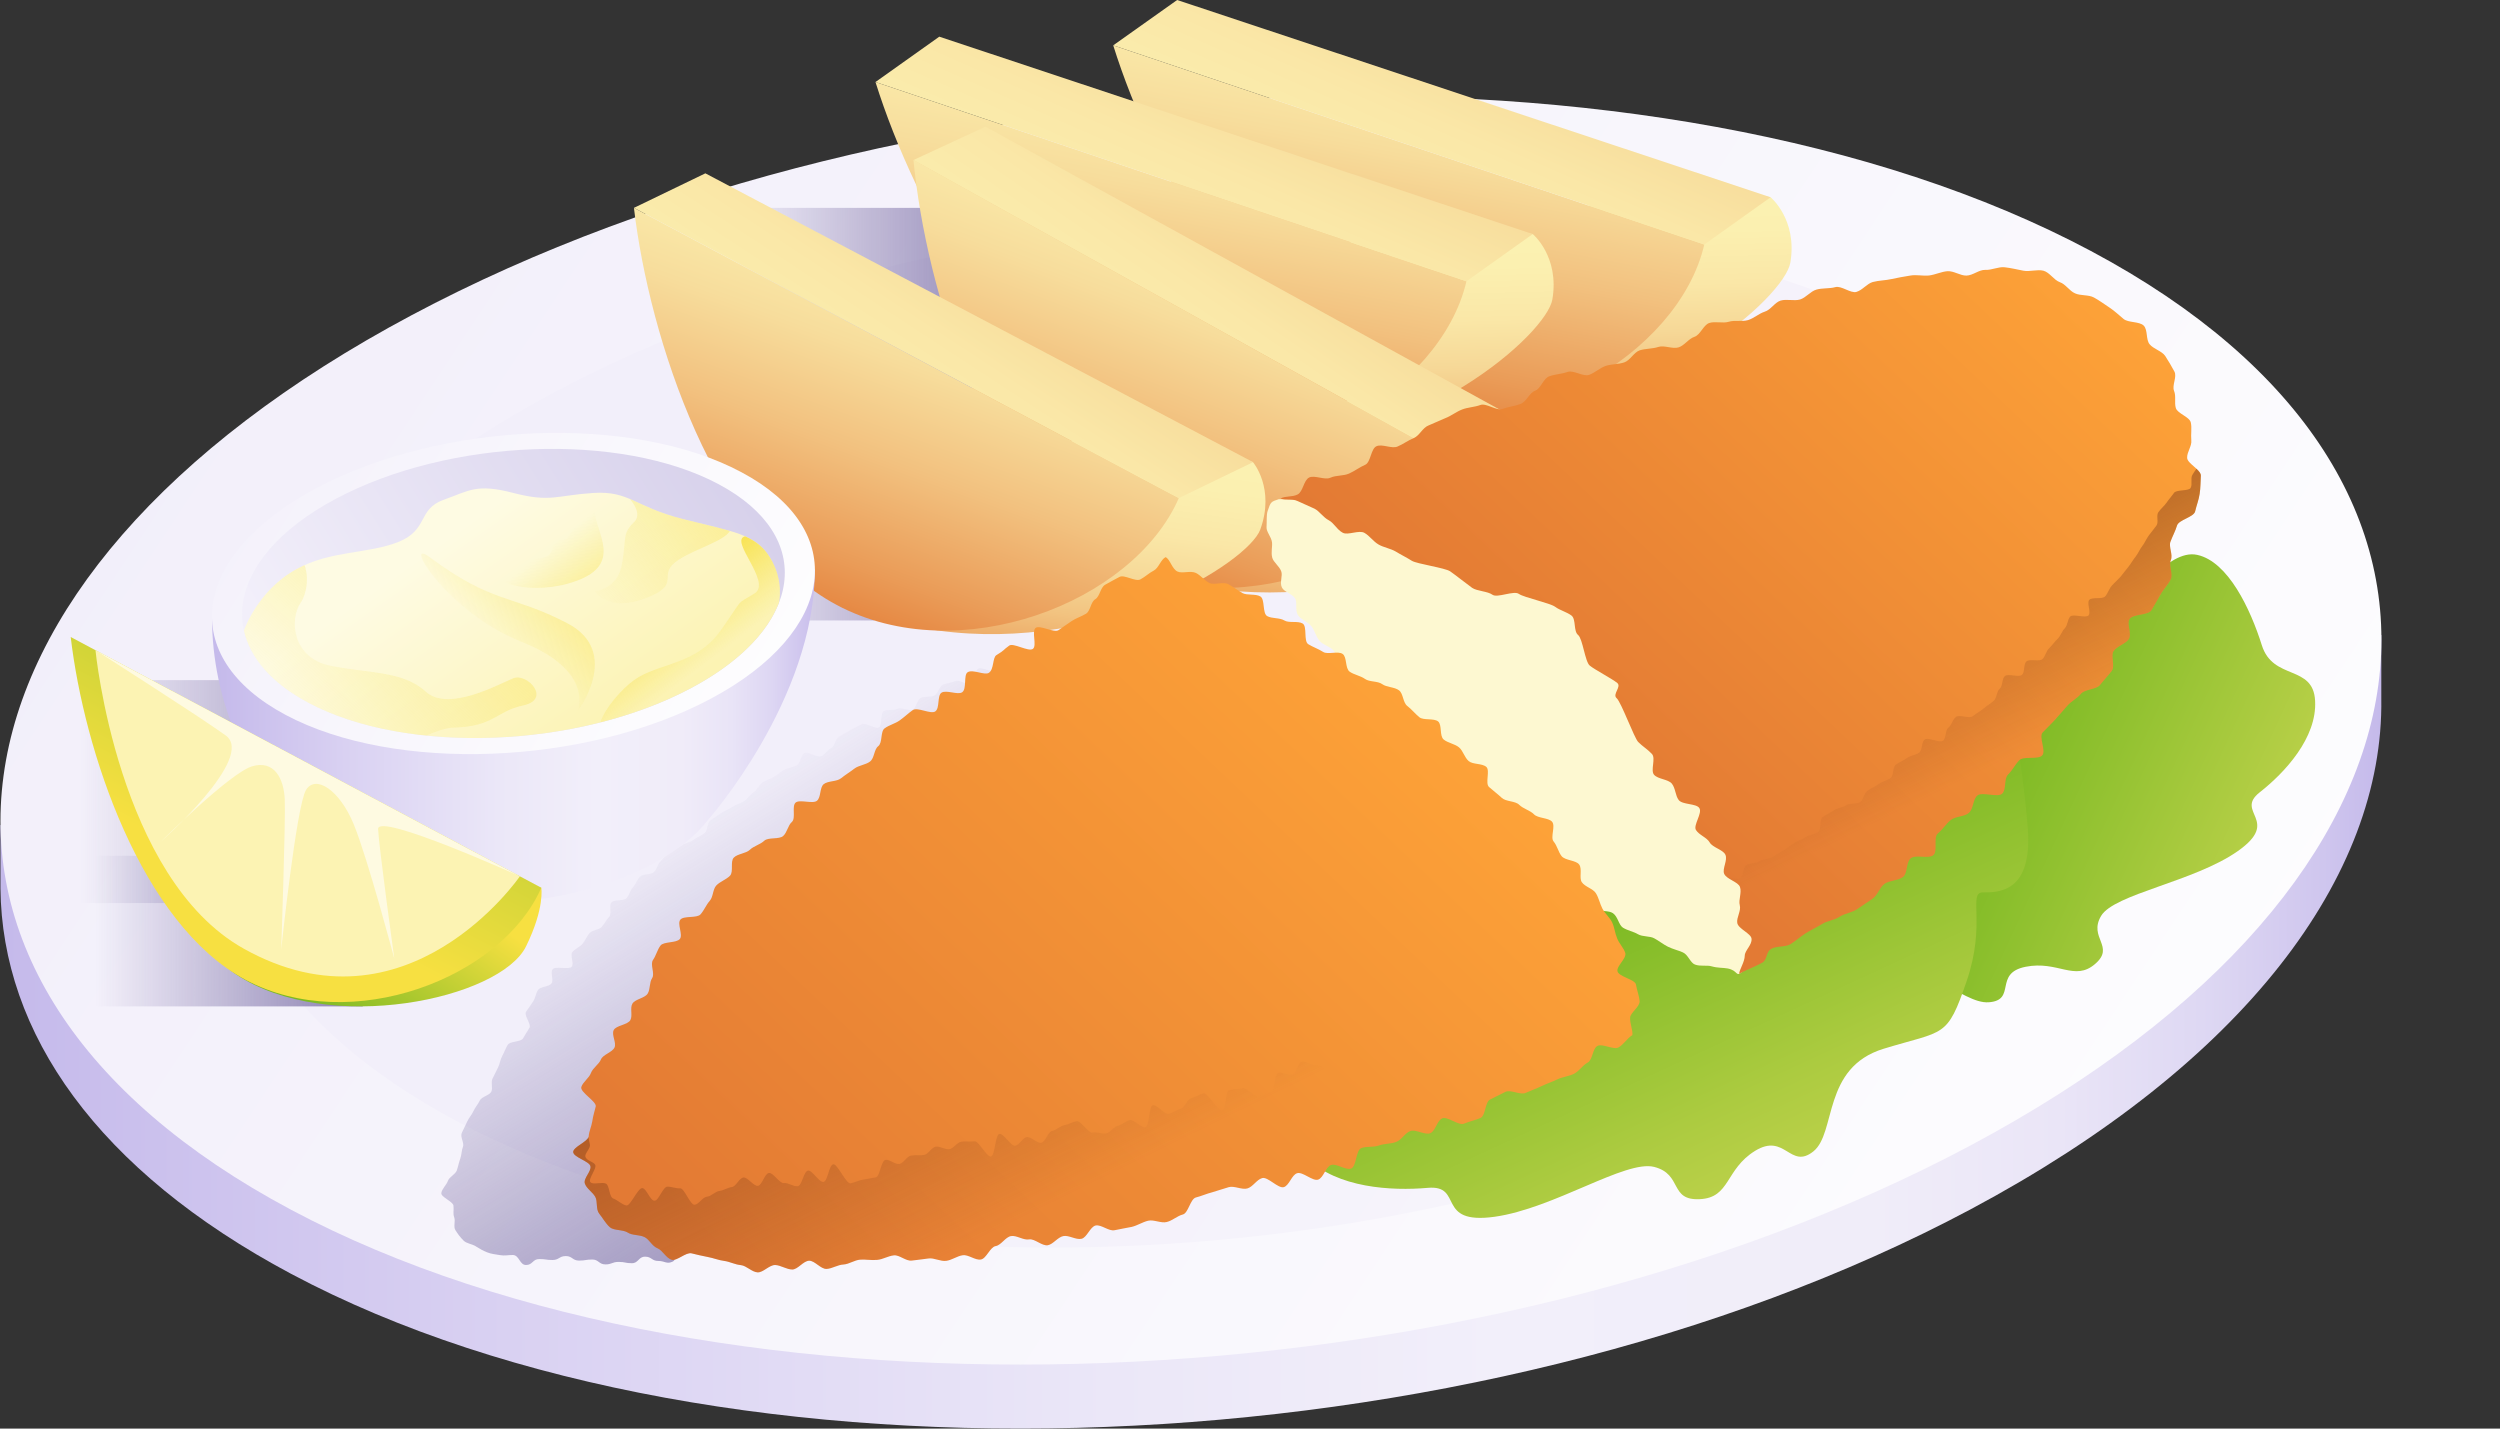 <svg width="21" height="12" viewBox="0 0 21 12" fill="none" xmlns="http://www.w3.org/2000/svg">
  <rect x="0" y="0" width="21" height="12" fill="#333333" stroke="none"/>
  <path d="M20.003 5.868L20.003 5.868V5.334L0.004 6.931L0.004 7.462C0.015 8.676 0.818 9.833 2.445 10.7C6.06 12.626 12.375 12.384 16.55 10.16C18.855 8.932 20.025 7.357 20.003 5.868Z" fill="url(#paint0_linear_157_2171)"/>
  <path d="M16.55 9.623C12.376 11.847 6.06 12.088 2.445 10.162C-1.171 8.236 -0.717 4.872 3.457 2.648C7.632 0.423 13.948 0.182 17.563 2.108C21.179 4.034 20.725 7.398 16.55 9.623Z" fill="url(#paint1_linear_157_2171)"/>
  <path d="M15.343 8.979C11.938 10.793 6.788 10.99 3.839 9.419C0.891 7.849 1.26 5.105 4.665 3.291C8.07 1.477 13.22 1.28 16.169 2.851C19.118 4.422 18.748 7.165 15.343 8.979Z" fill="url(#paint2_linear_157_2171)"/>
  <path d="M7.344 5.212H2.826L3.133 3.406H4.566V2.664H5.625V1.746H9.667L7.344 5.212Z" fill="url(#paint3_linear_157_2171)"/>
  <path d="M12.829 6.852C12.829 6.852 13.274 7.41 13.634 7.782C13.995 8.154 14.177 7.977 14.258 7.899C14.339 7.82 14.425 8.082 14.874 8.289C15.324 8.497 15.281 8.44 15.722 8.228C16.162 8.017 16.473 8.438 16.707 8.419C16.942 8.401 16.744 8.175 17.015 8.121C17.286 8.067 17.426 8.246 17.598 8.098C17.771 7.95 17.54 7.879 17.649 7.694C17.758 7.509 18.431 7.407 18.798 7.149C19.164 6.891 18.768 6.824 18.981 6.656C19.195 6.488 19.463 6.197 19.447 5.888C19.432 5.579 19.093 5.72 18.999 5.419C18.904 5.117 18.717 4.718 18.457 4.661C18.197 4.604 17.961 5.089 17.808 4.805C17.655 4.521 17.279 4.424 17.164 4.555C17.049 4.686 16.692 4.893 16.529 4.674C16.365 4.456 16 4.318 15.773 4.617C15.546 4.916 15.179 5.155 15.194 4.963C15.21 4.771 14.69 5.118 14.578 5.188C14.465 5.258 14.447 4.924 14.139 5.177C13.831 5.431 13.591 5.8 13.286 6.112C12.981 6.424 12.829 6.852 12.829 6.852Z" fill="url(#paint4_linear_157_2171)"/>
  <path d="M16.854 5.659C16.854 5.659 16.991 6.407 17.033 6.953C17.076 7.499 16.786 7.497 16.657 7.496C16.528 7.494 16.686 7.757 16.52 8.241C16.354 8.726 16.338 8.652 15.821 8.81C15.305 8.969 15.427 9.516 15.232 9.672C15.037 9.828 14.995 9.512 14.743 9.667C14.49 9.823 14.536 10.061 14.278 10.073C14.02 10.086 14.136 9.864 13.895 9.802C13.654 9.741 13.054 10.151 12.554 10.221C12.054 10.29 12.299 9.951 11.993 9.978C11.687 10.005 11.234 9.978 10.983 9.731C10.731 9.483 11.11 9.345 10.924 9.046C10.739 8.748 10.541 8.307 10.691 8.075C10.841 7.843 11.434 8.041 11.309 7.713C11.184 7.385 11.388 7.038 11.588 7.055C11.787 7.071 12.235 6.97 12.174 6.684C12.113 6.399 12.274 6.029 12.701 6.092C13.13 6.155 13.613 6.071 13.438 5.935C13.262 5.8 13.956 5.688 14.101 5.659C14.246 5.631 13.975 5.363 14.427 5.333C14.878 5.302 15.376 5.41 15.874 5.426C16.373 5.443 16.854 5.659 16.854 5.659Z" fill="url(#paint5_linear_157_2171)"/>
  <path d="M14.873 1.657C14.873 1.657 15.1 1.844 15.039 2.206C14.991 2.492 13.947 3.438 12.527 3.472C11.889 3.488 13.478 1.559 13.478 1.559L14.873 1.657Z" fill="url(#paint6_linear_157_2171)"/>
  <path d="M9.351 0.381C9.683 1.44 10.542 3.022 11.653 3.396C12.764 3.771 14.101 2.983 14.316 2.054L9.351 0.381Z" fill="url(#paint7_linear_157_2171)"/>
  <path d="M9.351 0.381L9.888 0L14.873 1.657L14.316 2.054L9.351 0.381Z" fill="url(#paint8_linear_157_2171)"/>
  <path d="M12.875 1.966C12.875 1.966 13.101 2.153 13.04 2.515C12.992 2.8 11.949 3.747 10.529 3.781C9.891 3.796 11.479 1.867 11.479 1.867L12.875 1.966Z" fill="url(#paint9_linear_157_2171)"/>
  <path d="M7.354 0.689C7.685 1.748 8.544 3.33 9.655 3.705C10.766 4.079 12.103 3.291 12.318 2.363L7.354 0.689Z" fill="url(#paint10_linear_157_2171)"/>
  <path d="M7.354 0.689L7.89 0.308L12.875 1.966L12.318 2.363L7.354 0.689Z" fill="url(#paint11_linear_157_2171)"/>
  <path d="M12.829 3.568C12.829 3.568 13.012 3.792 12.878 4.137C12.772 4.408 11.552 5.154 10.151 4.938C9.521 4.84 11.479 3.226 11.479 3.226L12.829 3.568Z" fill="url(#paint12_linear_157_2171)"/>
  <path d="M7.673 1.344C7.779 2.442 8.296 4.146 9.309 4.709C10.322 5.272 11.798 4.734 12.2 3.86L7.673 1.344Z" fill="url(#paint13_linear_157_2171)"/>
  <path d="M7.673 1.344L8.278 1.064L12.829 3.568L12.2 3.86L7.673 1.344Z" fill="url(#paint14_linear_157_2171)"/>
  <path d="M10.525 3.882C10.525 3.882 10.713 4.102 10.586 4.449C10.485 4.723 9.28 5.489 7.875 5.296C7.244 5.21 9.169 3.563 9.169 3.563L10.525 3.882Z" fill="url(#paint15_linear_157_2171)"/>
  <path d="M5.325 1.746C5.454 2.842 6.005 4.537 7.029 5.082C8.053 5.628 9.518 5.065 9.902 4.184L5.325 1.746Z" fill="url(#paint16_linear_157_2171)"/>
  <path d="M5.325 1.746L5.925 1.456L10.526 3.882L9.902 4.184L5.325 1.746Z" fill="url(#paint17_linear_157_2171)"/>
  <path d="M5.649 10.598C5.6 10.621 5.585 10.592 5.53 10.592C5.474 10.592 5.474 10.556 5.419 10.556C5.363 10.556 5.363 10.611 5.308 10.611C5.252 10.611 5.252 10.6 5.197 10.6C5.141 10.6 5.141 10.621 5.086 10.621C5.03 10.621 5.03 10.58 4.975 10.58C4.919 10.58 4.919 10.589 4.864 10.589C4.808 10.589 4.808 10.551 4.753 10.551C4.697 10.551 4.697 10.584 4.641 10.584C4.586 10.584 4.586 10.576 4.53 10.576C4.474 10.576 4.474 10.626 4.419 10.626C4.363 10.626 4.363 10.542 4.307 10.542C4.268 10.542 4.236 10.55 4.2 10.543C4.161 10.536 4.128 10.534 4.093 10.52C4.058 10.506 4.029 10.49 3.998 10.47C3.967 10.449 3.92 10.447 3.894 10.421C3.868 10.395 3.845 10.365 3.826 10.334C3.806 10.304 3.828 10.259 3.815 10.225C3.803 10.192 3.814 10.162 3.809 10.127C3.805 10.092 3.704 10.057 3.707 10.022C3.711 9.987 3.752 9.952 3.763 9.918C3.774 9.886 3.825 9.865 3.837 9.832C3.848 9.8 3.854 9.766 3.866 9.733C3.878 9.702 3.876 9.665 3.889 9.632C3.901 9.601 3.865 9.552 3.878 9.519C3.891 9.488 3.909 9.457 3.923 9.424C3.936 9.393 3.963 9.365 3.977 9.333C3.991 9.302 4.016 9.275 4.031 9.243C4.046 9.212 4.112 9.201 4.127 9.17C4.142 9.139 4.121 9.092 4.137 9.061C4.152 9.03 4.167 8.999 4.183 8.968C4.199 8.937 4.202 8.9 4.219 8.87C4.236 8.839 4.247 8.806 4.265 8.776C4.282 8.746 4.375 8.753 4.393 8.723C4.41 8.693 4.429 8.664 4.447 8.634C4.466 8.605 4.4 8.53 4.418 8.5C4.437 8.471 4.459 8.443 4.478 8.413C4.498 8.384 4.5 8.344 4.52 8.315C4.539 8.287 4.613 8.289 4.633 8.26C4.653 8.232 4.621 8.17 4.642 8.142C4.662 8.113 4.781 8.148 4.803 8.12C4.824 8.092 4.786 8.025 4.808 7.997C4.83 7.97 4.871 7.955 4.893 7.928C4.916 7.901 4.928 7.866 4.951 7.839C4.973 7.812 5.032 7.812 5.055 7.785C5.078 7.758 5.094 7.726 5.118 7.7C5.141 7.674 5.112 7.606 5.137 7.58C5.161 7.554 5.237 7.571 5.262 7.545C5.287 7.52 5.292 7.478 5.317 7.453C5.342 7.428 5.351 7.388 5.377 7.363C5.403 7.339 5.467 7.349 5.493 7.325C5.519 7.301 5.524 7.257 5.551 7.233C5.577 7.209 5.594 7.176 5.622 7.152C5.649 7.129 5.696 7.126 5.724 7.104C5.752 7.081 5.797 7.078 5.825 7.055C5.854 7.033 5.889 7.021 5.918 6.999C5.947 6.977 5.938 6.914 5.967 6.892C5.996 6.871 6.027 6.851 6.056 6.831C6.086 6.81 6.123 6.799 6.153 6.778C6.183 6.758 6.221 6.749 6.252 6.729C6.282 6.71 6.3 6.674 6.331 6.655C6.362 6.636 6.374 6.592 6.404 6.573C6.435 6.554 6.471 6.543 6.501 6.525C6.532 6.506 6.56 6.483 6.59 6.465C6.621 6.447 6.664 6.446 6.695 6.428C6.726 6.41 6.724 6.344 6.755 6.326C6.787 6.308 6.871 6.37 6.902 6.352C6.933 6.335 6.952 6.299 6.984 6.282C7.015 6.264 7.018 6.203 7.049 6.186C7.081 6.168 7.112 6.149 7.143 6.132C7.175 6.115 7.208 6.1 7.239 6.083C7.271 6.066 7.35 6.127 7.382 6.111C7.414 6.095 7.393 5.989 7.425 5.973C7.458 5.957 7.507 5.97 7.539 5.954C7.572 5.938 7.634 5.976 7.666 5.961C7.699 5.945 7.703 5.877 7.735 5.862C7.768 5.847 7.815 5.858 7.847 5.843C7.88 5.828 7.889 5.766 7.921 5.751C7.955 5.737 7.995 5.735 8.027 5.721C8.061 5.707 8.127 5.76 8.16 5.746C8.194 5.732 8.185 5.63 8.218 5.617C8.253 5.603 8.312 5.645 8.345 5.632C8.379 5.619 8.423 5.63 8.457 5.617C8.491 5.604 8.499 5.532 8.533 5.52C8.567 5.507 8.612 5.52 8.645 5.508C8.68 5.496 8.716 5.488 8.75 5.477C8.785 5.466 8.802 5.405 8.836 5.395C8.871 5.384 8.912 5.389 8.946 5.379C8.982 5.369 9.02 5.366 9.054 5.357C9.09 5.347 9.121 5.32 9.155 5.311C9.191 5.302 9.228 5.295 9.262 5.287C9.298 5.278 9.333 5.264 9.367 5.256C9.405 5.248 9.459 5.319 9.493 5.312C9.531 5.305 9.554 5.242 9.588 5.237C9.627 5.23 9.66 5.203 9.693 5.198C9.733 5.192 9.77 5.186 9.803 5.182C9.845 5.178 9.889 5.239 9.919 5.237C9.991 5.232 10.025 5.159 10.008 5.206C9.991 5.255 9.993 5.253 9.96 5.293C9.927 5.334 9.916 5.326 9.883 5.367C9.85 5.408 9.85 5.407 9.816 5.448C9.783 5.489 9.842 5.529 9.809 5.57C9.775 5.61 9.7 5.558 9.667 5.599C9.634 5.639 9.635 5.64 9.602 5.681C9.568 5.721 9.586 5.734 9.553 5.774C9.52 5.815 9.522 5.816 9.489 5.857C9.456 5.898 9.503 5.93 9.469 5.971C9.436 6.012 9.42 6 9.387 6.041C9.354 6.082 9.31 6.052 9.277 6.092C9.244 6.133 9.235 6.126 9.201 6.167C9.168 6.208 9.18 6.216 9.146 6.256C9.113 6.297 9.139 6.315 9.106 6.355C9.073 6.396 9.02 6.359 8.987 6.4C8.954 6.44 8.96 6.445 8.927 6.486C8.894 6.526 8.944 6.561 8.911 6.602C8.877 6.642 8.847 6.621 8.814 6.662C8.78 6.703 8.836 6.741 8.803 6.782C8.77 6.823 8.702 6.776 8.669 6.817C8.636 6.857 8.705 6.905 8.672 6.946C8.639 6.987 8.574 6.941 8.54 6.982C8.507 7.023 8.571 7.067 8.538 7.108C8.505 7.148 8.49 7.138 8.457 7.179C8.424 7.219 8.435 7.227 8.402 7.268C8.369 7.309 8.365 7.306 8.332 7.347C8.299 7.388 8.254 7.357 8.221 7.398C8.188 7.438 8.232 7.469 8.199 7.509C8.165 7.55 8.156 7.544 8.123 7.584C8.09 7.625 8.039 7.59 8.006 7.63C7.973 7.671 7.969 7.669 7.936 7.709C7.903 7.75 7.917 7.759 7.884 7.8C7.851 7.84 7.835 7.83 7.802 7.87C7.769 7.911 7.772 7.913 7.739 7.954C7.706 7.994 7.7 7.99 7.667 8.031C7.634 8.071 7.695 8.114 7.661 8.154C7.628 8.195 7.612 8.184 7.579 8.225C7.546 8.265 7.587 8.294 7.554 8.335C7.521 8.376 7.443 8.322 7.41 8.362C7.377 8.403 7.431 8.441 7.398 8.481C7.365 8.522 7.337 8.502 7.303 8.543C7.27 8.583 7.252 8.571 7.219 8.611C7.186 8.652 7.196 8.659 7.163 8.7C7.13 8.741 7.183 8.778 7.15 8.819C7.117 8.86 7.048 8.812 7.015 8.852C6.982 8.893 6.96 8.878 6.926 8.918C6.893 8.959 6.956 9.003 6.923 9.044C6.889 9.084 6.874 9.074 6.841 9.114C6.808 9.155 6.77 9.129 6.737 9.17C6.703 9.21 6.701 9.209 6.668 9.249C6.634 9.29 6.654 9.304 6.621 9.344C6.588 9.385 6.617 9.406 6.584 9.447C6.551 9.487 6.551 9.488 6.518 9.528C6.484 9.569 6.498 9.579 6.465 9.619C6.432 9.66 6.363 9.612 6.329 9.653C6.296 9.694 6.377 9.75 6.343 9.791C6.31 9.831 6.228 9.774 6.195 9.815C6.162 9.856 6.216 9.893 6.182 9.934C6.149 9.975 6.185 9.999 6.152 10.04C6.118 10.081 6.106 10.072 6.072 10.113C6.039 10.154 6.045 10.158 6.012 10.199C5.978 10.24 5.91 10.192 5.877 10.233C5.843 10.274 5.878 10.297 5.844 10.338C5.811 10.379 5.852 10.407 5.818 10.448C5.785 10.489 5.677 10.431 5.654 10.478C5.629 10.531 5.699 10.575 5.649 10.598Z" fill="url(#paint18_linear_157_2171)"/>
  <path d="M10.742 4.193C10.675 4.215 10.674 4.215 10.648 4.293C10.637 4.328 10.642 4.378 10.639 4.428C10.636 4.467 10.679 4.508 10.685 4.556C10.689 4.595 10.675 4.639 10.687 4.685C10.698 4.724 10.745 4.754 10.762 4.798C10.777 4.836 10.747 4.893 10.768 4.935C10.786 4.973 10.856 4.988 10.88 5.028C10.9 5.063 10.875 5.129 10.905 5.17C10.929 5.205 10.986 5.223 11.017 5.262C11.044 5.297 11.053 5.346 11.084 5.383C11.112 5.417 11.173 5.43 11.204 5.466C11.233 5.5 11.206 5.579 11.237 5.615C11.267 5.648 11.316 5.67 11.348 5.705C11.379 5.738 11.416 5.769 11.448 5.803C11.479 5.837 11.494 5.885 11.526 5.919C11.558 5.953 11.607 5.973 11.64 6.007C11.672 6.04 11.743 6.041 11.776 6.075C11.808 6.108 11.787 6.186 11.82 6.22C11.852 6.253 11.918 6.258 11.951 6.291C11.985 6.324 11.993 6.378 12.027 6.411C12.06 6.443 12.142 6.433 12.176 6.466C12.21 6.498 12.191 6.577 12.226 6.609C12.259 6.642 12.322 6.648 12.356 6.68C12.39 6.713 12.389 6.778 12.423 6.81C12.457 6.842 12.533 6.836 12.567 6.868C12.602 6.9 12.601 6.964 12.636 6.996C12.671 7.028 12.736 7.031 12.77 7.062C12.806 7.094 12.863 7.103 12.898 7.134C12.934 7.165 12.953 7.212 12.988 7.242C13.024 7.274 13.062 7.302 13.097 7.331C13.134 7.363 13.167 7.397 13.202 7.426C13.24 7.457 13.289 7.473 13.325 7.501C13.363 7.532 13.361 7.603 13.397 7.631C13.437 7.661 13.513 7.645 13.549 7.671C13.591 7.701 13.597 7.769 13.632 7.792C13.672 7.817 13.721 7.825 13.758 7.847C13.799 7.871 13.859 7.861 13.896 7.882C13.938 7.905 13.972 7.933 14.01 7.952C14.053 7.973 14.097 7.983 14.136 8C14.181 8.02 14.198 8.087 14.237 8.102C14.284 8.12 14.338 8.105 14.377 8.117C14.429 8.132 14.475 8.128 14.512 8.135C14.601 8.152 14.578 8.208 14.63 8.167C14.686 8.123 14.695 8.139 14.716 8.056C14.722 8.036 15.794 6.28 14.759 5.271C13.825 4.359 10.774 4.182 10.742 4.193Z" fill="#FDF8D1"/>
  <path d="M13.58 5.865C13.541 5.832 13.623 5.769 13.585 5.737C13.546 5.704 13.392 5.623 13.354 5.591C13.314 5.559 13.295 5.365 13.256 5.334C13.216 5.302 13.24 5.202 13.201 5.171C13.16 5.14 13.103 5.127 13.063 5.097C13.022 5.066 12.799 5.018 12.759 4.989C12.717 4.958 12.578 5.025 12.537 4.996C12.496 4.966 12.407 4.966 12.366 4.938C12.324 4.908 12.222 4.827 12.181 4.799C12.138 4.77 11.903 4.737 11.86 4.711C11.816 4.683 11.768 4.66 11.726 4.634C11.681 4.607 11.623 4.599 11.58 4.574C11.535 4.548 11.504 4.5 11.461 4.476C11.415 4.45 11.322 4.499 11.279 4.475C11.231 4.45 11.206 4.394 11.163 4.371C11.114 4.346 11.085 4.295 11.042 4.273C10.992 4.249 10.943 4.23 10.9 4.209C10.849 4.185 10.797 4.206 10.756 4.187C10.802 4.164 10.853 4.177 10.899 4.154C10.946 4.132 10.95 4.034 10.997 4.011C11.043 3.989 11.128 4.035 11.175 4.013C11.222 3.991 11.285 3.999 11.332 3.978C11.379 3.957 11.42 3.925 11.468 3.904C11.515 3.883 11.515 3.768 11.563 3.748C11.611 3.727 11.691 3.772 11.739 3.751C11.787 3.731 11.828 3.699 11.877 3.679C11.924 3.659 11.95 3.593 11.999 3.574C12.047 3.554 12.094 3.532 12.142 3.512C12.191 3.493 12.232 3.459 12.281 3.44C12.329 3.421 12.387 3.42 12.435 3.402C12.484 3.383 12.572 3.454 12.621 3.435C12.67 3.417 12.724 3.412 12.773 3.393C12.822 3.375 12.846 3.3 12.895 3.282C12.944 3.264 12.964 3.178 13.014 3.161C13.063 3.143 13.119 3.142 13.168 3.124C13.218 3.107 13.299 3.166 13.348 3.149C13.398 3.131 13.438 3.091 13.487 3.074C13.537 3.057 13.595 3.061 13.644 3.044C13.694 3.027 13.724 2.96 13.773 2.943C13.823 2.927 13.881 2.931 13.931 2.914C13.98 2.898 14.05 2.934 14.1 2.918C14.15 2.902 14.184 2.845 14.234 2.829C14.284 2.812 14.309 2.729 14.358 2.713C14.408 2.697 14.472 2.718 14.521 2.703C14.572 2.687 14.633 2.704 14.683 2.689C14.733 2.674 14.774 2.634 14.824 2.618C14.874 2.603 14.908 2.54 14.957 2.525C15.008 2.51 15.07 2.53 15.12 2.516C15.171 2.5 15.208 2.447 15.257 2.433C15.308 2.418 15.366 2.426 15.416 2.412C15.467 2.397 15.545 2.466 15.594 2.452C15.645 2.437 15.682 2.383 15.731 2.369C15.783 2.355 15.838 2.356 15.889 2.344C15.941 2.332 15.993 2.324 16.045 2.315C16.098 2.305 16.153 2.32 16.205 2.314C16.258 2.307 16.307 2.282 16.359 2.278C16.413 2.275 16.466 2.316 16.518 2.315C16.572 2.314 16.624 2.265 16.676 2.267C16.73 2.27 16.787 2.239 16.839 2.245C16.892 2.251 16.946 2.264 16.997 2.274C17.05 2.284 17.114 2.261 17.165 2.274C17.217 2.288 17.252 2.352 17.302 2.37C17.352 2.387 17.382 2.443 17.43 2.464C17.478 2.486 17.543 2.474 17.589 2.499C17.635 2.524 17.676 2.555 17.719 2.583C17.763 2.612 17.799 2.647 17.839 2.68C17.879 2.712 17.97 2.699 18.007 2.735C18.043 2.771 18.024 2.853 18.057 2.892C18.089 2.931 18.158 2.948 18.187 2.989C18.215 3.031 18.241 3.077 18.265 3.121C18.289 3.165 18.243 3.237 18.262 3.283C18.281 3.329 18.263 3.381 18.277 3.428C18.292 3.475 18.393 3.501 18.403 3.55C18.413 3.597 18.402 3.649 18.407 3.698C18.413 3.747 18.37 3.796 18.372 3.846C18.373 3.894 18.49 3.946 18.487 3.996C18.484 4.044 18.485 4.099 18.477 4.148C18.471 4.196 18.45 4.248 18.439 4.296C18.428 4.344 18.302 4.366 18.287 4.414C18.273 4.461 18.25 4.502 18.232 4.55C18.215 4.594 18.255 4.659 18.235 4.706C18.215 4.75 18.256 4.822 18.234 4.867C18.213 4.911 18.172 4.95 18.148 4.995C18.124 5.038 18.098 5.082 18.072 5.126C18.047 5.169 17.915 5.157 17.888 5.2C17.862 5.242 17.91 5.325 17.882 5.368C17.855 5.409 17.785 5.426 17.755 5.468C17.727 5.508 17.769 5.594 17.739 5.635C17.709 5.675 17.672 5.713 17.641 5.753C17.61 5.793 17.513 5.788 17.48 5.828C17.448 5.867 17.397 5.891 17.364 5.93C17.331 5.969 17.298 6.005 17.264 6.044C17.23 6.082 17.193 6.116 17.158 6.153C17.124 6.191 17.19 6.309 17.154 6.346C17.119 6.383 16.999 6.349 16.962 6.386C16.927 6.422 16.905 6.47 16.868 6.506C16.831 6.541 16.856 6.632 16.818 6.667C16.781 6.702 16.647 6.648 16.609 6.683C16.571 6.717 16.578 6.794 16.539 6.828C16.501 6.862 16.423 6.856 16.384 6.89C16.345 6.923 16.318 6.968 16.278 7.001C16.238 7.033 16.28 7.152 16.239 7.184C16.199 7.216 16.092 7.177 16.051 7.209C16.01 7.24 16.026 7.336 15.985 7.367C15.944 7.398 15.872 7.394 15.829 7.425C15.788 7.456 15.773 7.518 15.73 7.549C15.688 7.578 15.643 7.607 15.6 7.637C15.558 7.666 15.496 7.672 15.452 7.701C15.409 7.73 15.347 7.734 15.303 7.763C15.259 7.791 15.211 7.812 15.167 7.84C15.123 7.868 15.084 7.903 15.04 7.931C14.995 7.958 14.922 7.944 14.877 7.971C14.832 7.998 14.848 8.061 14.802 8.087C14.757 8.113 14.654 8.154 14.608 8.18C14.614 8.138 14.655 8.081 14.656 8.027C14.657 7.983 14.718 7.938 14.713 7.886C14.71 7.841 14.602 7.803 14.593 7.753C14.585 7.708 14.627 7.652 14.614 7.603C14.602 7.559 14.632 7.499 14.616 7.451C14.601 7.407 14.503 7.386 14.483 7.34C14.465 7.297 14.515 7.224 14.493 7.179C14.472 7.136 14.386 7.12 14.361 7.076C14.338 7.035 14.273 7.015 14.246 6.972C14.221 6.932 14.303 6.829 14.274 6.787C14.247 6.748 14.132 6.761 14.101 6.72C14.072 6.682 14.075 6.621 14.043 6.582C14.012 6.545 13.928 6.546 13.894 6.508C13.862 6.471 13.911 6.37 13.876 6.333C13.843 6.297 13.797 6.269 13.761 6.233C13.727 6.198 13.618 5.898 13.58 5.865Z" fill="url(#paint19_linear_157_2171)"/>
  <path d="M5.155 8.653C5.175 8.613 5.273 8.609 5.295 8.569C5.316 8.53 5.29 8.469 5.312 8.431C5.335 8.392 5.416 8.385 5.44 8.347C5.464 8.309 5.453 8.254 5.478 8.216C5.503 8.179 5.459 8.101 5.485 8.064C5.511 8.027 5.521 7.979 5.548 7.943C5.575 7.907 5.683 7.923 5.711 7.887C5.739 7.852 5.686 7.76 5.715 7.725C5.744 7.69 5.856 7.715 5.885 7.68C5.915 7.646 5.931 7.602 5.961 7.568C5.992 7.534 5.986 7.472 6.017 7.438C6.048 7.405 6.1 7.389 6.132 7.356C6.164 7.323 6.132 7.236 6.164 7.204C6.196 7.171 6.266 7.17 6.299 7.138C6.332 7.106 6.387 7.094 6.42 7.062C6.454 7.031 6.545 7.053 6.579 7.022C6.613 6.991 6.618 6.934 6.652 6.904C6.687 6.873 6.649 6.772 6.683 6.742C6.718 6.712 6.828 6.756 6.863 6.726C6.898 6.696 6.884 6.616 6.919 6.587C6.955 6.558 7.028 6.567 7.064 6.538C7.1 6.509 7.14 6.485 7.176 6.457C7.213 6.428 7.272 6.425 7.308 6.397C7.346 6.369 7.341 6.295 7.377 6.268C7.415 6.239 7.394 6.144 7.431 6.118C7.469 6.09 7.521 6.078 7.558 6.051C7.596 6.024 7.63 5.991 7.667 5.965C7.706 5.937 7.819 6.002 7.856 5.976C7.896 5.949 7.871 5.844 7.908 5.819C7.948 5.792 8.045 5.84 8.082 5.815C8.123 5.788 8.092 5.67 8.128 5.647C8.171 5.619 8.27 5.675 8.306 5.652C8.351 5.624 8.336 5.523 8.37 5.503C8.446 5.457 8.42 5.464 8.476 5.424C8.509 5.395 8.641 5.479 8.677 5.45C8.712 5.422 8.663 5.302 8.7 5.274C8.735 5.248 8.855 5.319 8.892 5.293C8.929 5.268 8.964 5.242 9.002 5.217C9.039 5.192 9.084 5.179 9.123 5.155C9.161 5.131 9.161 5.056 9.201 5.033C9.239 5.01 9.243 4.935 9.283 4.912C9.322 4.889 9.364 4.868 9.404 4.846C9.443 4.824 9.539 4.889 9.579 4.867C9.619 4.846 9.652 4.813 9.693 4.792C9.733 4.771 9.75 4.701 9.791 4.68C9.829 4.697 9.844 4.779 9.891 4.801C9.931 4.82 10 4.791 10.046 4.813C10.085 4.832 10.115 4.874 10.159 4.897C10.199 4.917 10.275 4.884 10.318 4.907C10.358 4.928 10.395 4.958 10.437 4.982C10.477 5.003 10.545 4.986 10.587 5.01C10.627 5.033 10.603 5.151 10.644 5.175C10.684 5.198 10.748 5.187 10.789 5.212C10.828 5.236 10.903 5.213 10.943 5.238C10.982 5.263 10.949 5.385 10.989 5.411C11.027 5.435 11.074 5.45 11.114 5.476C11.152 5.501 11.239 5.466 11.278 5.493C11.316 5.519 11.298 5.614 11.337 5.642C11.374 5.668 11.428 5.676 11.466 5.703C11.503 5.73 11.573 5.719 11.611 5.747C11.648 5.774 11.714 5.77 11.752 5.799C11.788 5.826 11.784 5.901 11.821 5.93C11.858 5.958 11.886 5.995 11.923 6.025C11.959 6.053 12.043 6.031 12.08 6.06C12.115 6.089 12.09 6.182 12.127 6.212C12.162 6.241 12.22 6.248 12.256 6.278C12.291 6.308 12.301 6.362 12.337 6.393C12.372 6.423 12.45 6.411 12.485 6.442C12.519 6.472 12.473 6.58 12.508 6.611C12.544 6.643 12.581 6.67 12.615 6.702C12.65 6.735 12.728 6.727 12.761 6.76C12.795 6.794 12.853 6.807 12.885 6.84C12.919 6.875 13.006 6.868 13.037 6.902C13.069 6.938 13.021 7.033 13.05 7.068C13.081 7.105 13.089 7.155 13.117 7.191C13.147 7.229 13.238 7.225 13.265 7.262C13.293 7.301 13.263 7.373 13.287 7.41C13.314 7.45 13.383 7.465 13.406 7.504C13.431 7.545 13.439 7.592 13.46 7.632C13.482 7.674 13.523 7.708 13.542 7.748C13.562 7.791 13.566 7.839 13.583 7.88C13.6 7.925 13.639 7.962 13.652 8.004C13.667 8.049 13.576 8.116 13.587 8.159C13.598 8.205 13.735 8.227 13.742 8.27C13.75 8.318 13.769 8.366 13.773 8.409C13.776 8.457 13.694 8.507 13.693 8.548C13.691 8.599 13.717 8.656 13.712 8.695C13.67 8.719 13.638 8.775 13.596 8.798C13.555 8.822 13.46 8.763 13.418 8.786C13.376 8.809 13.379 8.904 13.336 8.926C13.294 8.948 13.266 8.997 13.223 9.019C13.181 9.041 13.127 9.045 13.083 9.066C13.041 9.087 12.993 9.102 12.95 9.123C12.906 9.144 12.86 9.16 12.816 9.18C12.773 9.201 12.691 9.151 12.647 9.171C12.604 9.191 12.562 9.215 12.518 9.235C12.474 9.254 12.48 9.372 12.436 9.391C12.392 9.41 12.342 9.42 12.297 9.439C12.253 9.457 12.159 9.376 12.115 9.394C12.07 9.413 12.059 9.501 12.014 9.519C11.969 9.537 11.891 9.483 11.846 9.501C11.801 9.518 11.774 9.575 11.728 9.592C11.683 9.61 11.629 9.605 11.583 9.622C11.537 9.639 11.481 9.627 11.435 9.644C11.389 9.66 11.395 9.8 11.349 9.816C11.303 9.832 11.227 9.771 11.181 9.786C11.135 9.802 11.118 9.894 11.072 9.909C11.026 9.924 10.942 9.84 10.896 9.855C10.85 9.869 10.83 9.958 10.784 9.972C10.737 9.986 10.649 9.882 10.602 9.896C10.556 9.909 10.525 9.969 10.478 9.983C10.431 9.996 10.369 9.959 10.322 9.972C10.275 9.985 10.23 10.002 10.183 10.015C10.136 10.027 10.092 10.047 10.045 10.059C9.998 10.072 9.982 10.191 9.935 10.202C9.888 10.214 9.848 10.254 9.8 10.265C9.753 10.277 9.692 10.243 9.645 10.254C9.597 10.265 9.554 10.295 9.506 10.306C9.459 10.316 9.41 10.323 9.362 10.334C9.314 10.344 9.251 10.285 9.204 10.294C9.157 10.304 9.13 10.397 9.084 10.406C9.037 10.416 8.978 10.374 8.932 10.383C8.884 10.393 8.848 10.451 8.802 10.46C8.754 10.469 8.691 10.403 8.645 10.411C8.597 10.42 8.539 10.375 8.493 10.383C8.445 10.391 8.411 10.459 8.364 10.467C8.316 10.475 8.286 10.573 8.239 10.58C8.192 10.588 8.134 10.537 8.087 10.544C8.039 10.551 7.996 10.585 7.949 10.591C7.901 10.598 7.847 10.565 7.801 10.571C7.753 10.577 7.705 10.584 7.658 10.589C7.61 10.595 7.555 10.54 7.509 10.545C7.46 10.55 7.416 10.579 7.369 10.583C7.321 10.588 7.272 10.578 7.226 10.581C7.177 10.585 7.132 10.619 7.085 10.622C7.036 10.624 6.99 10.657 6.943 10.659C6.894 10.661 6.844 10.589 6.797 10.59C6.748 10.591 6.702 10.664 6.655 10.664C6.606 10.663 6.558 10.628 6.512 10.626C6.462 10.625 6.411 10.69 6.364 10.688C6.315 10.685 6.27 10.632 6.224 10.627C6.175 10.623 6.13 10.598 6.085 10.592C6.036 10.586 5.992 10.567 5.947 10.559C5.898 10.55 5.854 10.539 5.809 10.528C5.761 10.517 5.686 10.595 5.642 10.582C5.594 10.568 5.566 10.502 5.524 10.486C5.478 10.468 5.455 10.412 5.415 10.392C5.371 10.37 5.312 10.379 5.274 10.354C5.234 10.327 5.156 10.338 5.123 10.309C5.087 10.277 5.061 10.228 5.033 10.194C5.004 10.158 5.022 10.091 5 10.053C4.978 10.014 4.927 9.984 4.913 9.942C4.898 9.9 4.968 9.841 4.96 9.797C4.952 9.754 4.818 9.722 4.815 9.677C4.813 9.634 4.942 9.59 4.945 9.545C4.948 9.502 4.968 9.464 4.975 9.42C4.981 9.377 4.993 9.339 5.004 9.295C5.014 9.253 4.87 9.174 4.883 9.131C4.896 9.089 4.949 9.055 4.964 9.013C4.979 8.971 5.032 8.94 5.048 8.899C5.065 8.858 5.143 8.84 5.162 8.799C5.18 8.758 5.135 8.693 5.155 8.653Z" fill="url(#paint20_linear_157_2171)"/>
  <path d="M13.742 8.27C13.735 8.228 13.598 8.205 13.587 8.159C13.576 8.116 13.667 8.049 13.652 8.004C13.649 7.996 13.645 7.988 13.641 7.98C13.634 7.993 13.625 8.006 13.611 8.013C13.583 8.029 13.459 7.902 13.424 7.921C13.395 7.936 13.406 8.021 13.372 8.039C13.342 8.055 13.331 8.105 13.297 8.122C13.266 8.137 13.201 8.097 13.168 8.114C13.136 8.129 13.108 8.151 13.075 8.167C13.043 8.182 13.07 8.303 13.036 8.319C13.004 8.334 12.893 8.206 12.86 8.221C12.828 8.236 12.879 8.409 12.845 8.424C12.813 8.438 12.718 8.333 12.684 8.348C12.652 8.362 12.615 8.368 12.581 8.383C12.549 8.397 12.581 8.543 12.547 8.557C12.514 8.57 12.395 8.407 12.361 8.421C12.328 8.434 12.381 8.63 12.347 8.644C12.314 8.657 12.197 8.492 12.163 8.505C12.13 8.518 12.124 8.592 12.09 8.605C12.057 8.618 11.996 8.569 11.961 8.582C11.928 8.594 11.961 8.76 11.927 8.772C11.893 8.785 11.802 8.664 11.768 8.677C11.734 8.689 11.746 8.811 11.711 8.823C11.678 8.835 11.653 8.872 11.619 8.884C11.585 8.896 11.543 8.89 11.508 8.901C11.474 8.913 11.444 8.937 11.409 8.949C11.375 8.96 11.344 8.98 11.309 8.991C11.274 9.002 11.236 9.005 11.201 9.017C11.167 9.027 11.095 8.936 11.06 8.947C11.025 8.957 10.969 8.908 10.934 8.918C10.9 8.929 10.892 9.015 10.857 9.026C10.823 9.036 10.773 9.002 10.738 9.012C10.703 9.022 10.711 9.16 10.676 9.17C10.641 9.18 10.609 9.198 10.573 9.208C10.538 9.218 10.472 9.132 10.437 9.141C10.402 9.151 10.363 9.147 10.327 9.156C10.292 9.165 10.301 9.317 10.265 9.327C10.23 9.336 10.144 9.175 10.108 9.184C10.073 9.193 10.042 9.216 10.006 9.225C9.971 9.233 9.954 9.304 9.919 9.313C9.884 9.322 9.853 9.348 9.817 9.356C9.782 9.365 9.72 9.275 9.684 9.284C9.649 9.292 9.657 9.461 9.621 9.469C9.585 9.477 9.527 9.401 9.491 9.409C9.456 9.417 9.426 9.448 9.39 9.456C9.355 9.464 9.329 9.512 9.293 9.52C9.257 9.527 9.214 9.506 9.179 9.514C9.143 9.521 9.079 9.411 9.043 9.418C9.008 9.425 8.975 9.445 8.939 9.452C8.903 9.459 8.874 9.493 8.838 9.5C8.802 9.507 8.783 9.592 8.747 9.599C8.711 9.606 8.661 9.546 8.624 9.552C8.588 9.559 8.564 9.618 8.528 9.624C8.492 9.631 8.431 9.518 8.395 9.525C8.359 9.531 8.359 9.709 8.324 9.715C8.288 9.721 8.221 9.58 8.185 9.587C8.149 9.593 8.11 9.584 8.074 9.591C8.038 9.597 8.011 9.646 7.976 9.653C7.94 9.659 7.895 9.626 7.86 9.632C7.824 9.639 7.798 9.695 7.763 9.701C7.726 9.708 7.688 9.701 7.652 9.707C7.616 9.714 7.591 9.77 7.556 9.777C7.519 9.783 7.472 9.737 7.437 9.743C7.401 9.75 7.392 9.884 7.356 9.89C7.32 9.897 7.284 9.903 7.249 9.909C7.212 9.916 7.179 9.933 7.144 9.94C7.107 9.946 7.035 9.774 6.999 9.78C6.963 9.787 6.953 9.922 6.918 9.928C6.881 9.935 6.823 9.827 6.787 9.833C6.751 9.839 6.737 9.958 6.702 9.964C6.665 9.97 6.621 9.932 6.585 9.938C6.549 9.943 6.494 9.847 6.459 9.853C6.422 9.858 6.403 9.955 6.367 9.961C6.33 9.966 6.28 9.886 6.245 9.891C6.208 9.896 6.183 9.967 6.148 9.971C6.111 9.976 6.078 10 6.043 10.004C6.006 10.009 5.974 10.049 5.939 10.052C5.901 10.056 5.87 10.117 5.835 10.12C5.797 10.123 5.749 9.98 5.714 9.982C5.676 9.984 5.641 9.967 5.606 9.968C5.568 9.969 5.533 10.087 5.498 10.086C5.46 10.085 5.431 9.983 5.396 9.98C5.358 9.977 5.296 10.132 5.262 10.126C5.224 10.119 5.185 10.079 5.153 10.068C5.116 10.057 5.121 9.959 5.091 9.943C5.059 9.925 4.985 9.955 4.96 9.931C4.935 9.907 5.018 9.813 4.999 9.783C4.982 9.756 4.931 9.752 4.918 9.719C4.907 9.689 4.963 9.648 4.955 9.613C4.95 9.591 4.946 9.572 4.943 9.551C4.931 9.593 4.813 9.636 4.815 9.678C4.818 9.722 4.952 9.754 4.96 9.797C4.968 9.841 4.898 9.9 4.913 9.942C4.927 9.984 4.978 10.014 5 10.053C5.022 10.092 5.004 10.158 5.033 10.194C5.061 10.228 5.087 10.277 5.123 10.309C5.156 10.338 5.234 10.328 5.274 10.354C5.312 10.379 5.371 10.37 5.415 10.392C5.455 10.412 5.478 10.469 5.524 10.486C5.566 10.503 5.594 10.568 5.642 10.582C5.685 10.595 5.761 10.517 5.809 10.528C5.854 10.539 5.898 10.55 5.947 10.559C5.992 10.567 6.036 10.586 6.085 10.592C6.13 10.598 6.175 10.623 6.224 10.628C6.27 10.632 6.315 10.685 6.364 10.688C6.411 10.691 6.462 10.625 6.512 10.627C6.558 10.628 6.606 10.664 6.655 10.664C6.702 10.664 6.748 10.591 6.797 10.591C6.844 10.59 6.894 10.661 6.943 10.659C6.99 10.657 7.036 10.624 7.085 10.622C7.132 10.619 7.177 10.585 7.226 10.581C7.272 10.578 7.321 10.588 7.369 10.583C7.416 10.579 7.46 10.55 7.509 10.545C7.555 10.54 7.61 10.595 7.658 10.59C7.705 10.584 7.753 10.577 7.801 10.571C7.847 10.565 7.901 10.598 7.949 10.591C7.996 10.585 8.039 10.552 8.087 10.544C8.134 10.538 8.192 10.588 8.239 10.58C8.286 10.573 8.316 10.475 8.364 10.467C8.411 10.459 8.445 10.391 8.493 10.383C8.539 10.375 8.597 10.42 8.645 10.411C8.691 10.403 8.754 10.469 8.802 10.46C8.848 10.451 8.884 10.393 8.932 10.383C8.978 10.374 9.037 10.416 9.084 10.406C9.13 10.397 9.157 10.305 9.204 10.295C9.251 10.285 9.314 10.344 9.362 10.334C9.41 10.324 9.459 10.316 9.506 10.306C9.554 10.295 9.597 10.265 9.645 10.254C9.692 10.243 9.753 10.277 9.8 10.265C9.848 10.254 9.888 10.214 9.935 10.203C9.982 10.191 9.998 10.072 10.045 10.059C10.092 10.047 10.136 10.028 10.183 10.015C10.23 10.002 10.275 9.985 10.322 9.972C10.369 9.959 10.432 9.996 10.478 9.983C10.525 9.969 10.556 9.91 10.602 9.896C10.649 9.882 10.737 9.987 10.784 9.972C10.83 9.958 10.85 9.87 10.896 9.855C10.942 9.84 11.026 9.924 11.072 9.909C11.118 9.894 11.135 9.802 11.181 9.787C11.227 9.771 11.303 9.832 11.349 9.816C11.395 9.801 11.389 9.66 11.435 9.644C11.481 9.628 11.538 9.639 11.583 9.622C11.629 9.606 11.683 9.61 11.728 9.593C11.774 9.576 11.801 9.519 11.846 9.501C11.891 9.484 11.969 9.537 12.014 9.519C12.059 9.501 12.07 9.413 12.115 9.394C12.16 9.376 12.253 9.457 12.297 9.439C12.342 9.42 12.392 9.41 12.436 9.391C12.48 9.372 12.474 9.254 12.518 9.235C12.562 9.215 12.604 9.192 12.647 9.172C12.691 9.151 12.773 9.201 12.816 9.181C12.86 9.16 12.907 9.144 12.95 9.123C12.993 9.102 13.041 9.088 13.084 9.066C13.127 9.045 13.181 9.041 13.223 9.02C13.267 8.998 13.294 8.949 13.336 8.927C13.379 8.904 13.376 8.809 13.418 8.786C13.46 8.764 13.555 8.822 13.596 8.799C13.639 8.776 13.67 8.719 13.712 8.696C13.717 8.656 13.691 8.599 13.693 8.549C13.694 8.507 13.776 8.458 13.773 8.409C13.769 8.366 13.75 8.318 13.742 8.27Z" fill="url(#paint21_linear_157_2171)"/>
  <path d="M18.45 3.938C18.438 3.954 18.427 3.971 18.416 3.989C18.398 4.018 18.419 4.069 18.401 4.099C18.383 4.127 18.28 4.111 18.261 4.141C18.242 4.169 18.218 4.194 18.198 4.224C18.178 4.252 18.15 4.274 18.13 4.303C18.11 4.331 18.135 4.387 18.114 4.415C18.093 4.443 18.071 4.47 18.05 4.498C18.029 4.525 18.017 4.56 17.995 4.587C17.974 4.614 17.961 4.648 17.939 4.676C17.917 4.702 17.901 4.734 17.878 4.762C17.856 4.788 17.836 4.817 17.813 4.844C17.79 4.87 17.762 4.894 17.739 4.92C17.715 4.946 17.707 4.984 17.683 5.01C17.659 5.036 17.575 5.013 17.55 5.039C17.526 5.064 17.568 5.144 17.543 5.17C17.518 5.195 17.416 5.154 17.39 5.179C17.366 5.204 17.369 5.253 17.344 5.278C17.319 5.302 17.31 5.342 17.284 5.366C17.259 5.39 17.239 5.42 17.213 5.445C17.187 5.468 17.182 5.513 17.156 5.537C17.13 5.56 17.049 5.532 17.022 5.556C16.995 5.58 17.011 5.646 16.984 5.669C16.957 5.693 16.869 5.655 16.841 5.679C16.814 5.702 16.825 5.763 16.797 5.786C16.77 5.809 16.774 5.865 16.746 5.888C16.719 5.911 16.687 5.93 16.66 5.953C16.632 5.976 16.599 5.994 16.571 6.016C16.543 6.039 16.458 6 16.43 6.022C16.401 6.044 16.395 6.09 16.367 6.112C16.338 6.134 16.35 6.2 16.321 6.222C16.293 6.244 16.196 6.19 16.167 6.212C16.139 6.234 16.15 6.3 16.121 6.322C16.093 6.343 16.047 6.346 16.019 6.367C15.99 6.389 15.954 6.402 15.925 6.424C15.896 6.445 15.909 6.515 15.88 6.536C15.851 6.557 15.81 6.565 15.781 6.586C15.752 6.607 15.716 6.621 15.687 6.642C15.657 6.663 15.655 6.717 15.626 6.737C15.596 6.758 15.538 6.744 15.508 6.764C15.478 6.785 15.434 6.787 15.404 6.807C15.374 6.828 15.34 6.843 15.311 6.863C15.28 6.883 15.303 6.969 15.273 6.989C15.243 7.01 15.198 7.011 15.168 7.031C15.138 7.051 15.101 7.062 15.071 7.081C15.04 7.101 15.012 7.124 14.982 7.143C14.952 7.163 14.919 7.179 14.889 7.199C14.858 7.218 14.81 7.215 14.78 7.234C14.749 7.254 14.7 7.247 14.67 7.266C14.638 7.286 14.647 7.358 14.617 7.377C14.593 7.392 14.544 7.372 14.509 7.37C14.545 7.398 14.604 7.418 14.616 7.451C14.632 7.499 14.602 7.559 14.614 7.603C14.627 7.652 14.585 7.708 14.593 7.753C14.602 7.803 14.71 7.841 14.713 7.886C14.718 7.938 14.656 7.983 14.656 8.027C14.655 8.081 14.614 8.138 14.608 8.18C14.654 8.154 14.757 8.113 14.802 8.087C14.847 8.061 14.832 7.998 14.877 7.971C14.922 7.944 14.995 7.958 15.039 7.931C15.084 7.903 15.123 7.868 15.166 7.84C15.211 7.812 15.259 7.791 15.303 7.763C15.347 7.734 15.409 7.73 15.452 7.701C15.495 7.672 15.558 7.666 15.6 7.637C15.643 7.607 15.688 7.578 15.73 7.548C15.773 7.518 15.788 7.456 15.829 7.425C15.871 7.394 15.944 7.398 15.985 7.367C16.026 7.335 16.01 7.24 16.051 7.209C16.092 7.177 16.199 7.216 16.239 7.184C16.28 7.151 16.238 7.033 16.277 7.001C16.317 6.968 16.345 6.923 16.383 6.89C16.423 6.856 16.501 6.862 16.539 6.828C16.578 6.794 16.571 6.717 16.609 6.683C16.647 6.648 16.781 6.702 16.818 6.667C16.856 6.632 16.831 6.541 16.868 6.506C16.905 6.469 16.926 6.422 16.962 6.386C16.999 6.349 17.119 6.383 17.154 6.346C17.19 6.309 17.123 6.19 17.158 6.153C17.193 6.115 17.23 6.081 17.263 6.044C17.298 6.005 17.331 5.969 17.364 5.93C17.397 5.891 17.448 5.867 17.48 5.828C17.513 5.788 17.61 5.793 17.64 5.753C17.672 5.713 17.709 5.675 17.738 5.635C17.769 5.594 17.726 5.508 17.755 5.468C17.785 5.426 17.854 5.409 17.882 5.368C17.91 5.325 17.862 5.242 17.888 5.2C17.915 5.157 18.047 5.169 18.072 5.126C18.098 5.082 18.124 5.038 18.147 4.995C18.172 4.95 18.212 4.911 18.234 4.867C18.256 4.821 18.215 4.75 18.234 4.706C18.255 4.659 18.215 4.594 18.232 4.549C18.25 4.502 18.273 4.461 18.287 4.414C18.302 4.366 18.428 4.344 18.439 4.296C18.45 4.247 18.47 4.196 18.477 4.148C18.485 4.099 18.484 4.044 18.487 3.996C18.488 3.977 18.471 3.957 18.45 3.938Z" fill="url(#paint22_linear_157_2171)"/>
  <path d="M0.252 5.713C-0.009 6.342 -0.064 6.977 0.091 7.586H3.969L4.024 5.713H0.252Z" fill="url(#paint23_linear_157_2171)"/>
  <path d="M6.845 4.781L1.781 5.187C1.781 5.887 2.074 6.559 2.6 7.063L2.748 7.205C2.809 7.259 2.882 7.31 2.968 7.355C3.611 7.698 4.735 7.655 5.478 7.259C5.689 7.147 5.846 7.019 5.949 6.885C5.949 6.885 6.845 5.874 6.845 4.781Z" fill="url(#paint24_linear_157_2171)"/>
  <path d="M5.971 5.869C4.914 6.432 3.314 6.493 2.399 6.005C1.483 5.517 1.598 4.665 2.655 4.102C3.713 3.539 5.312 3.478 6.227 3.966C7.143 4.453 7.028 5.305 5.971 5.869Z" fill="url(#paint25_linear_157_2171)"/>
  <path d="M5.805 5.78C4.854 6.287 3.414 6.342 2.59 5.903C1.766 5.464 1.869 4.697 2.821 4.19C3.772 3.683 5.212 3.628 6.036 4.067C6.86 4.506 6.757 5.273 5.805 5.78Z" fill="url(#paint26_linear_157_2171)"/>
  <path d="M2.049 5.297H2.049C2.1 5.525 2.279 5.738 2.59 5.903C3.414 6.342 4.854 6.287 5.805 5.78C6.196 5.572 6.444 5.32 6.543 5.064H6.543C6.543 5.064 6.589 4.877 6.466 4.68C6.343 4.483 6.152 4.465 5.74 4.361C5.328 4.257 5.289 4.121 4.982 4.141C4.675 4.161 4.624 4.222 4.313 4.141C4.002 4.06 3.944 4.121 3.725 4.199C3.506 4.278 3.601 4.451 3.345 4.553C3.089 4.654 2.777 4.623 2.49 4.781C2.161 4.962 2.049 5.297 2.049 5.297Z" fill="url(#paint27_linear_157_2171)"/>
  <path d="M3.609 4.68C3.374 4.505 3.748 5.139 4.376 5.389C5.005 5.638 4.851 5.976 4.851 5.976C4.851 5.976 5.231 5.476 4.763 5.234C4.296 4.991 4.142 5.077 3.609 4.68Z" fill="url(#paint28_linear_157_2171)"/>
  <path d="M6.131 4.46C6.028 4.429 5.901 4.402 5.74 4.361C5.512 4.304 5.399 4.237 5.291 4.191C5.338 4.248 5.385 4.33 5.325 4.387C5.225 4.484 5.264 4.514 5.225 4.736C5.187 4.959 4.996 4.964 4.996 4.964C4.996 4.964 5.099 5.148 5.423 5.025C5.746 4.903 5.499 4.832 5.702 4.701C5.848 4.607 6.08 4.546 6.131 4.46Z" fill="url(#paint29_linear_157_2171)"/>
  <path d="M4.313 5.697C4.196 5.743 3.767 5.986 3.575 5.809C3.383 5.632 3.082 5.657 2.77 5.591C2.457 5.525 2.43 5.207 2.523 5.067C2.584 4.976 2.593 4.84 2.558 4.747C2.535 4.758 2.512 4.768 2.49 4.781C2.161 4.962 2.049 5.297 2.049 5.297H2.049C2.1 5.525 2.279 5.738 2.59 5.903C2.865 6.05 3.209 6.141 3.581 6.179C3.666 6.142 3.743 6.114 3.811 6.112C4.156 6.102 4.162 5.975 4.397 5.925C4.633 5.874 4.43 5.652 4.313 5.697Z" fill="url(#paint30_linear_157_2171)"/>
  <path d="M4.2 4.781C4.38 4.631 4.635 4.768 4.642 4.586C4.65 4.404 4.732 4.671 4.815 4.425C4.898 4.178 4.985 4.131 4.996 4.303C5.008 4.475 5.227 4.735 4.851 4.876C4.474 5.018 4.072 4.888 4.2 4.781Z" fill="url(#paint31_linear_157_2171)"/>
  <path d="M6.543 5.064C6.543 5.064 6.589 4.877 6.466 4.68C6.414 4.596 6.348 4.545 6.259 4.505C6.12 4.538 6.489 4.892 6.338 4.985C6.168 5.09 6.261 5.004 6.053 5.297C5.845 5.591 5.53 5.566 5.326 5.713C5.226 5.784 5.083 5.945 5.043 6.068C5.316 5.999 5.575 5.903 5.805 5.78C6.197 5.572 6.444 5.32 6.543 5.064H6.543V5.064Z" fill="url(#paint32_linear_157_2171)"/>
  <path d="M0.02 7.189C0.066 7.624 0.216 8.049 0.47 8.454H3.05L1.339 7.189H0.02Z" fill="url(#paint33_linear_157_2171)"/>
  <path d="M4.547 7.457C4.547 7.457 4.577 7.627 4.419 7.949C4.203 8.391 2.758 8.702 1.98 8.183C1.358 7.767 2.57 7.32 2.57 7.32L4.547 7.457Z" fill="url(#paint34_linear_157_2171)"/>
  <path d="M0.594 5.351C0.705 6.298 1.181 7.761 2.065 8.232C2.95 8.703 4.214 8.217 4.547 7.457L0.594 5.351Z" fill="url(#paint35_linear_157_2171)"/>
  <path d="M0.802 5.462C0.802 5.462 0.989 7.375 2.046 7.968C3.422 8.739 4.367 7.361 4.367 7.361L0.802 5.462Z" fill="#FCF3B3"/>
  <path d="M0.802 5.462C0.802 5.462 1.636 5.992 1.895 6.177C2.155 6.361 1.348 7.073 1.348 7.073C1.348 7.073 1.932 6.492 2.118 6.437C2.303 6.382 2.385 6.539 2.392 6.717C2.4 6.895 2.362 7.977 2.362 7.977C2.362 7.977 2.49 6.765 2.571 6.635C2.652 6.505 2.852 6.635 2.971 6.923C3.089 7.21 3.312 8.052 3.312 8.052C3.312 8.052 3.182 7.108 3.176 6.964C3.171 6.82 4.367 7.361 4.367 7.361L0.802 5.462Z" fill="#FEFAE1"/>
  <defs>
    <linearGradient id="paint0_linear_157_2171" x1="0.004" y1="8.667" x2="20.003" y2="8.667" gradientUnits="userSpaceOnUse">
      <stop stop-color="#C5BAEB"/>
      <stop offset="0.213" stop-color="#D9D1F2"/>
      <stop offset="0.466" stop-color="#EBE7F8"/>
      <stop offset="0.63" stop-color="#F2EFFA"/>
      <stop offset="0.787" stop-color="#F0EDF9"/>
      <stop offset="0.865" stop-color="#EAE5F7"/>
      <stop offset="0.925" stop-color="#DED8F3"/>
      <stop offset="0.976" stop-color="#CFC6EE"/>
      <stop offset="1" stop-color="#C5BAEB"/>
    </linearGradient>
    <linearGradient id="paint1_linear_157_2171" x1="2.205" y1="1.745" x2="20.045" y2="13.539" gradientUnits="userSpaceOnUse">
      <stop stop-color="#F2EFFA"/>
      <stop offset="1" stop-color="white"/>
    </linearGradient>
    <linearGradient id="paint2_linear_157_2171" x1="8.052" y1="5.024" x2="25.623" y2="16.766" gradientUnits="userSpaceOnUse">
      <stop stop-color="#F2EFFA"/>
      <stop offset="1" stop-color="white"/>
    </linearGradient>
    <linearGradient id="paint3_linear_157_2171" x1="9.751" y1="3.479" x2="6.069" y2="3.479" gradientUnits="userSpaceOnUse">
      <stop stop-color="#594A8E"/>
      <stop offset="1" stop-color="#594A8E" stop-opacity="0"/>
    </linearGradient>
    <linearGradient id="paint4_linear_157_2171" x1="16.647" y1="6.503" x2="19.256" y2="7.709" gradientUnits="userSpaceOnUse">
      <stop stop-color="#7AB922"/>
      <stop offset="1" stop-color="#C4D44F"/>
    </linearGradient>
    <linearGradient id="paint5_linear_157_2171" x1="13.77" y1="7.433" x2="15.093" y2="10.299" gradientUnits="userSpaceOnUse">
      <stop stop-color="#7AB922"/>
      <stop offset="0.631" stop-color="#ACCB40"/>
      <stop offset="1" stop-color="#C4D44F"/>
    </linearGradient>
    <linearGradient id="paint6_linear_157_2171" x1="13.746" y1="3.921" x2="13.68" y2="1.338" gradientUnits="userSpaceOnUse">
      <stop stop-color="#E37A34"/>
      <stop offset="0.037" stop-color="#E58540"/>
      <stop offset="0.163" stop-color="#ECA763"/>
      <stop offset="0.296" stop-color="#F2C380"/>
      <stop offset="0.438" stop-color="#F6D897"/>
      <stop offset="0.591" stop-color="#FAE7A7"/>
      <stop offset="0.764" stop-color="#FBF0B0"/>
      <stop offset="1" stop-color="#FCF3B3"/>
    </linearGradient>
    <linearGradient id="paint7_linear_157_2171" x1="11.292" y1="3.65" x2="11.969" y2="0.043" gradientUnits="userSpaceOnUse">
      <stop stop-color="#E37A34"/>
      <stop offset="0.19" stop-color="#EA9C58"/>
      <stop offset="0.435" stop-color="#F2C17F"/>
      <stop offset="0.66" stop-color="#F7DD9C"/>
      <stop offset="0.856" stop-color="#FBEDAD"/>
      <stop offset="1" stop-color="#FCF3B3"/>
    </linearGradient>
    <linearGradient id="paint8_linear_157_2171" x1="13.702" y1="-2.079" x2="11.32" y2="3.35" gradientUnits="userSpaceOnUse">
      <stop stop-color="#E37A34"/>
      <stop offset="0.037" stop-color="#E58540"/>
      <stop offset="0.163" stop-color="#ECA763"/>
      <stop offset="0.296" stop-color="#F2C380"/>
      <stop offset="0.438" stop-color="#F6D897"/>
      <stop offset="0.591" stop-color="#FAE7A7"/>
      <stop offset="0.764" stop-color="#FBF0B0"/>
      <stop offset="1" stop-color="#FCF3B3"/>
    </linearGradient>
    <linearGradient id="paint9_linear_157_2171" x1="11.748" y1="4.23" x2="11.682" y2="1.648" gradientUnits="userSpaceOnUse">
      <stop stop-color="#E37A34"/>
      <stop offset="0.037" stop-color="#E58540"/>
      <stop offset="0.163" stop-color="#ECA763"/>
      <stop offset="0.296" stop-color="#F2C380"/>
      <stop offset="0.438" stop-color="#F6D897"/>
      <stop offset="0.591" stop-color="#FAE7A7"/>
      <stop offset="0.764" stop-color="#FBF0B0"/>
      <stop offset="1" stop-color="#FCF3B3"/>
    </linearGradient>
    <linearGradient id="paint10_linear_157_2171" x1="9.294" y1="3.96" x2="9.971" y2="0.353" gradientUnits="userSpaceOnUse">
      <stop stop-color="#E37A34"/>
      <stop offset="0.19" stop-color="#EA9C58"/>
      <stop offset="0.435" stop-color="#F2C17F"/>
      <stop offset="0.66" stop-color="#F7DD9C"/>
      <stop offset="0.856" stop-color="#FBEDAD"/>
      <stop offset="1" stop-color="#FCF3B3"/>
    </linearGradient>
    <linearGradient id="paint11_linear_157_2171" x1="11.704" y1="-1.769" x2="9.322" y2="3.66" gradientUnits="userSpaceOnUse">
      <stop stop-color="#E37A34"/>
      <stop offset="0.037" stop-color="#E58540"/>
      <stop offset="0.163" stop-color="#ECA763"/>
      <stop offset="0.296" stop-color="#F2C380"/>
      <stop offset="0.438" stop-color="#F6D897"/>
      <stop offset="0.591" stop-color="#FAE7A7"/>
      <stop offset="0.764" stop-color="#FBF0B0"/>
      <stop offset="1" stop-color="#FCF3B3"/>
    </linearGradient>
    <linearGradient id="paint12_linear_157_2171" x1="11.253" y1="5.605" x2="11.647" y2="3.046" gradientUnits="userSpaceOnUse">
      <stop stop-color="#E37A34"/>
      <stop offset="0.037" stop-color="#E58540"/>
      <stop offset="0.163" stop-color="#ECA763"/>
      <stop offset="0.296" stop-color="#F2C380"/>
      <stop offset="0.438" stop-color="#F6D897"/>
      <stop offset="0.591" stop-color="#FAE7A7"/>
      <stop offset="0.764" stop-color="#FBF0B0"/>
      <stop offset="1" stop-color="#FCF3B3"/>
    </linearGradient>
    <linearGradient id="paint13_linear_157_2171" x1="8.901" y1="4.905" x2="10.225" y2="1.45" gradientUnits="userSpaceOnUse">
      <stop stop-color="#E37A34"/>
      <stop offset="0.19" stop-color="#EA9C58"/>
      <stop offset="0.435" stop-color="#F2C17F"/>
      <stop offset="0.66" stop-color="#F7DD9C"/>
      <stop offset="0.856" stop-color="#FBEDAD"/>
      <stop offset="1" stop-color="#FCF3B3"/>
    </linearGradient>
    <linearGradient id="paint14_linear_157_2171" x1="12.457" y1="-0.292" x2="9.071" y2="4.67" gradientUnits="userSpaceOnUse">
      <stop stop-color="#E37A34"/>
      <stop offset="0.037" stop-color="#E58540"/>
      <stop offset="0.163" stop-color="#ECA763"/>
      <stop offset="0.296" stop-color="#F2C380"/>
      <stop offset="0.438" stop-color="#F6D897"/>
      <stop offset="0.591" stop-color="#FAE7A7"/>
      <stop offset="0.764" stop-color="#FBF0B0"/>
      <stop offset="1" stop-color="#FCF3B3"/>
    </linearGradient>
    <linearGradient id="paint15_linear_157_2171" x1="8.993" y1="5.937" x2="9.342" y2="3.374" gradientUnits="userSpaceOnUse">
      <stop stop-color="#E37A34"/>
      <stop offset="0.037" stop-color="#E58540"/>
      <stop offset="0.163" stop-color="#ECA763"/>
      <stop offset="0.296" stop-color="#F2C380"/>
      <stop offset="0.438" stop-color="#F6D897"/>
      <stop offset="0.591" stop-color="#FAE7A7"/>
      <stop offset="0.764" stop-color="#FBF0B0"/>
      <stop offset="1" stop-color="#FCF3B3"/>
    </linearGradient>
    <linearGradient id="paint16_linear_157_2171" x1="6.628" y1="5.279" x2="7.888" y2="1.805" gradientUnits="userSpaceOnUse">
      <stop stop-color="#E37A34"/>
      <stop offset="0.19" stop-color="#EA9C58"/>
      <stop offset="0.435" stop-color="#F2C17F"/>
      <stop offset="0.66" stop-color="#F7DD9C"/>
      <stop offset="0.856" stop-color="#FBEDAD"/>
      <stop offset="1" stop-color="#FCF3B3"/>
    </linearGradient>
    <linearGradient id="paint17_linear_157_2171" x1="10.075" y1="0.022" x2="6.787" y2="5.038" gradientUnits="userSpaceOnUse">
      <stop stop-color="#E37A34"/>
      <stop offset="0.037" stop-color="#E58540"/>
      <stop offset="0.163" stop-color="#ECA763"/>
      <stop offset="0.296" stop-color="#F2C380"/>
      <stop offset="0.438" stop-color="#F6D897"/>
      <stop offset="0.591" stop-color="#FAE7A7"/>
      <stop offset="0.764" stop-color="#FBF0B0"/>
      <stop offset="1" stop-color="#FCF3B3"/>
    </linearGradient>
    <linearGradient id="paint18_linear_157_2171" x1="9.727" y1="11.627" x2="6.459" y2="6.346" gradientUnits="userSpaceOnUse">
      <stop stop-color="#594A8E"/>
      <stop offset="1" stop-color="#594A8E" stop-opacity="0"/>
    </linearGradient>
    <linearGradient id="paint19_linear_157_2171" x1="12.981" y1="6.152" x2="17.355" y2="1.535" gradientUnits="userSpaceOnUse">
      <stop stop-color="#E37A34"/>
      <stop offset="1" stop-color="#FFA538"/>
    </linearGradient>
    <linearGradient id="paint20_linear_157_2171" x1="6.521" y1="11.022" x2="12.026" y2="5.211" gradientUnits="userSpaceOnUse">
      <stop stop-color="#E37A34"/>
      <stop offset="1" stop-color="#FFA538"/>
    </linearGradient>
    <linearGradient id="paint21_linear_157_2171" x1="7.639" y1="6.133" x2="9.44" y2="9.813" gradientUnits="userSpaceOnUse">
      <stop stop-color="#8B451C"/>
      <stop offset="1" stop-color="#8B451C" stop-opacity="0"/>
    </linearGradient>
    <linearGradient id="paint22_linear_157_2171" x1="15.371" y1="4.034" x2="16.581" y2="6.507" gradientUnits="userSpaceOnUse">
      <stop stop-color="#8B451C"/>
      <stop offset="1" stop-color="#8B451C" stop-opacity="0"/>
    </linearGradient>
    <linearGradient id="paint23_linear_157_2171" x1="4.917" y1="6.649" x2="0.668" y2="6.649" gradientUnits="userSpaceOnUse">
      <stop stop-color="#594A8E"/>
      <stop offset="1" stop-color="#594A8E" stop-opacity="0"/>
    </linearGradient>
    <linearGradient id="paint24_linear_157_2171" x1="1.824" y1="6.184" x2="6.888" y2="6.184" gradientUnits="userSpaceOnUse">
      <stop stop-color="#C5BAEB"/>
      <stop offset="0.213" stop-color="#D9D1F2"/>
      <stop offset="0.466" stop-color="#EBE7F8"/>
      <stop offset="0.63" stop-color="#F2EFFA"/>
      <stop offset="0.77" stop-color="#F0ECF9"/>
      <stop offset="0.853" stop-color="#E9E4F7"/>
      <stop offset="0.921" stop-color="#DDD6F3"/>
      <stop offset="0.981" stop-color="#CCC2ED"/>
      <stop offset="1" stop-color="#C5BAEB"/>
    </linearGradient>
    <linearGradient id="paint25_linear_157_2171" x1="1.36" y1="3.412" x2="6.739" y2="6.778" gradientUnits="userSpaceOnUse">
      <stop stop-color="#F2EFFA"/>
      <stop offset="1" stop-color="white"/>
    </linearGradient>
    <linearGradient id="paint26_linear_157_2171" x1="6.162" y1="4.001" x2="2.755" y2="6.132" gradientUnits="userSpaceOnUse">
      <stop stop-color="#D7D1EB"/>
      <stop offset="1" stop-color="#F2EFFA"/>
    </linearGradient>
    <linearGradient id="paint27_linear_157_2171" x1="5.183" y1="6.159" x2="3.933" y2="4.391" gradientUnits="userSpaceOnUse">
      <stop stop-color="#FCF3B3"/>
      <stop offset="1" stop-color="#FEFBE3"/>
    </linearGradient>
    <linearGradient id="paint28_linear_157_2171" x1="5.332" y1="4.206" x2="4.2" y2="5.503" gradientUnits="userSpaceOnUse">
      <stop stop-color="#F7E041"/>
      <stop offset="0.979" stop-color="#F7E041" stop-opacity="0"/>
    </linearGradient>
    <linearGradient id="paint29_linear_157_2171" x1="7.615" y1="2.469" x2="5.14" y2="5.307" gradientUnits="userSpaceOnUse">
      <stop stop-color="#F7E041"/>
      <stop offset="0.979" stop-color="#F7E041" stop-opacity="0"/>
    </linearGradient>
    <linearGradient id="paint30_linear_157_2171" x1="5.894" y1="2.959" x2="2.856" y2="6.444" gradientUnits="userSpaceOnUse">
      <stop stop-color="#F7E041"/>
      <stop offset="0.979" stop-color="#F7E041" stop-opacity="0"/>
    </linearGradient>
    <linearGradient id="paint31_linear_157_2171" x1="5.488" y1="5.511" x2="4.691" y2="4.502" gradientUnits="userSpaceOnUse">
      <stop stop-color="#F7E041"/>
      <stop offset="0.979" stop-color="#F7E041" stop-opacity="0"/>
    </linearGradient>
    <linearGradient id="paint32_linear_157_2171" x1="5.416" y1="4.986" x2="5.895" y2="5.621" gradientUnits="userSpaceOnUse">
      <stop stop-color="#F7E041"/>
      <stop offset="0.979" stop-color="#F7E041" stop-opacity="0"/>
    </linearGradient>
    <linearGradient id="paint33_linear_157_2171" x1="4.091" y1="7.822" x2="0.802" y2="7.822" gradientUnits="userSpaceOnUse">
      <stop stop-color="#594A8E"/>
      <stop offset="1" stop-color="#594A8E" stop-opacity="0"/>
    </linearGradient>
    <linearGradient id="paint34_linear_157_2171" x1="2.61" y1="8.494" x2="3.491" y2="7.268" gradientUnits="userSpaceOnUse">
      <stop stop-color="#7AB922"/>
      <stop offset="1" stop-color="#F7E041"/>
    </linearGradient>
    <linearGradient id="paint35_linear_157_2171" x1="3.997" y1="4.014" x2="2.235" y2="7.493" gradientUnits="userSpaceOnUse">
      <stop stop-color="#7AB922"/>
      <stop offset="1" stop-color="#F7E041"/>
    </linearGradient>
  </defs>
</svg>
